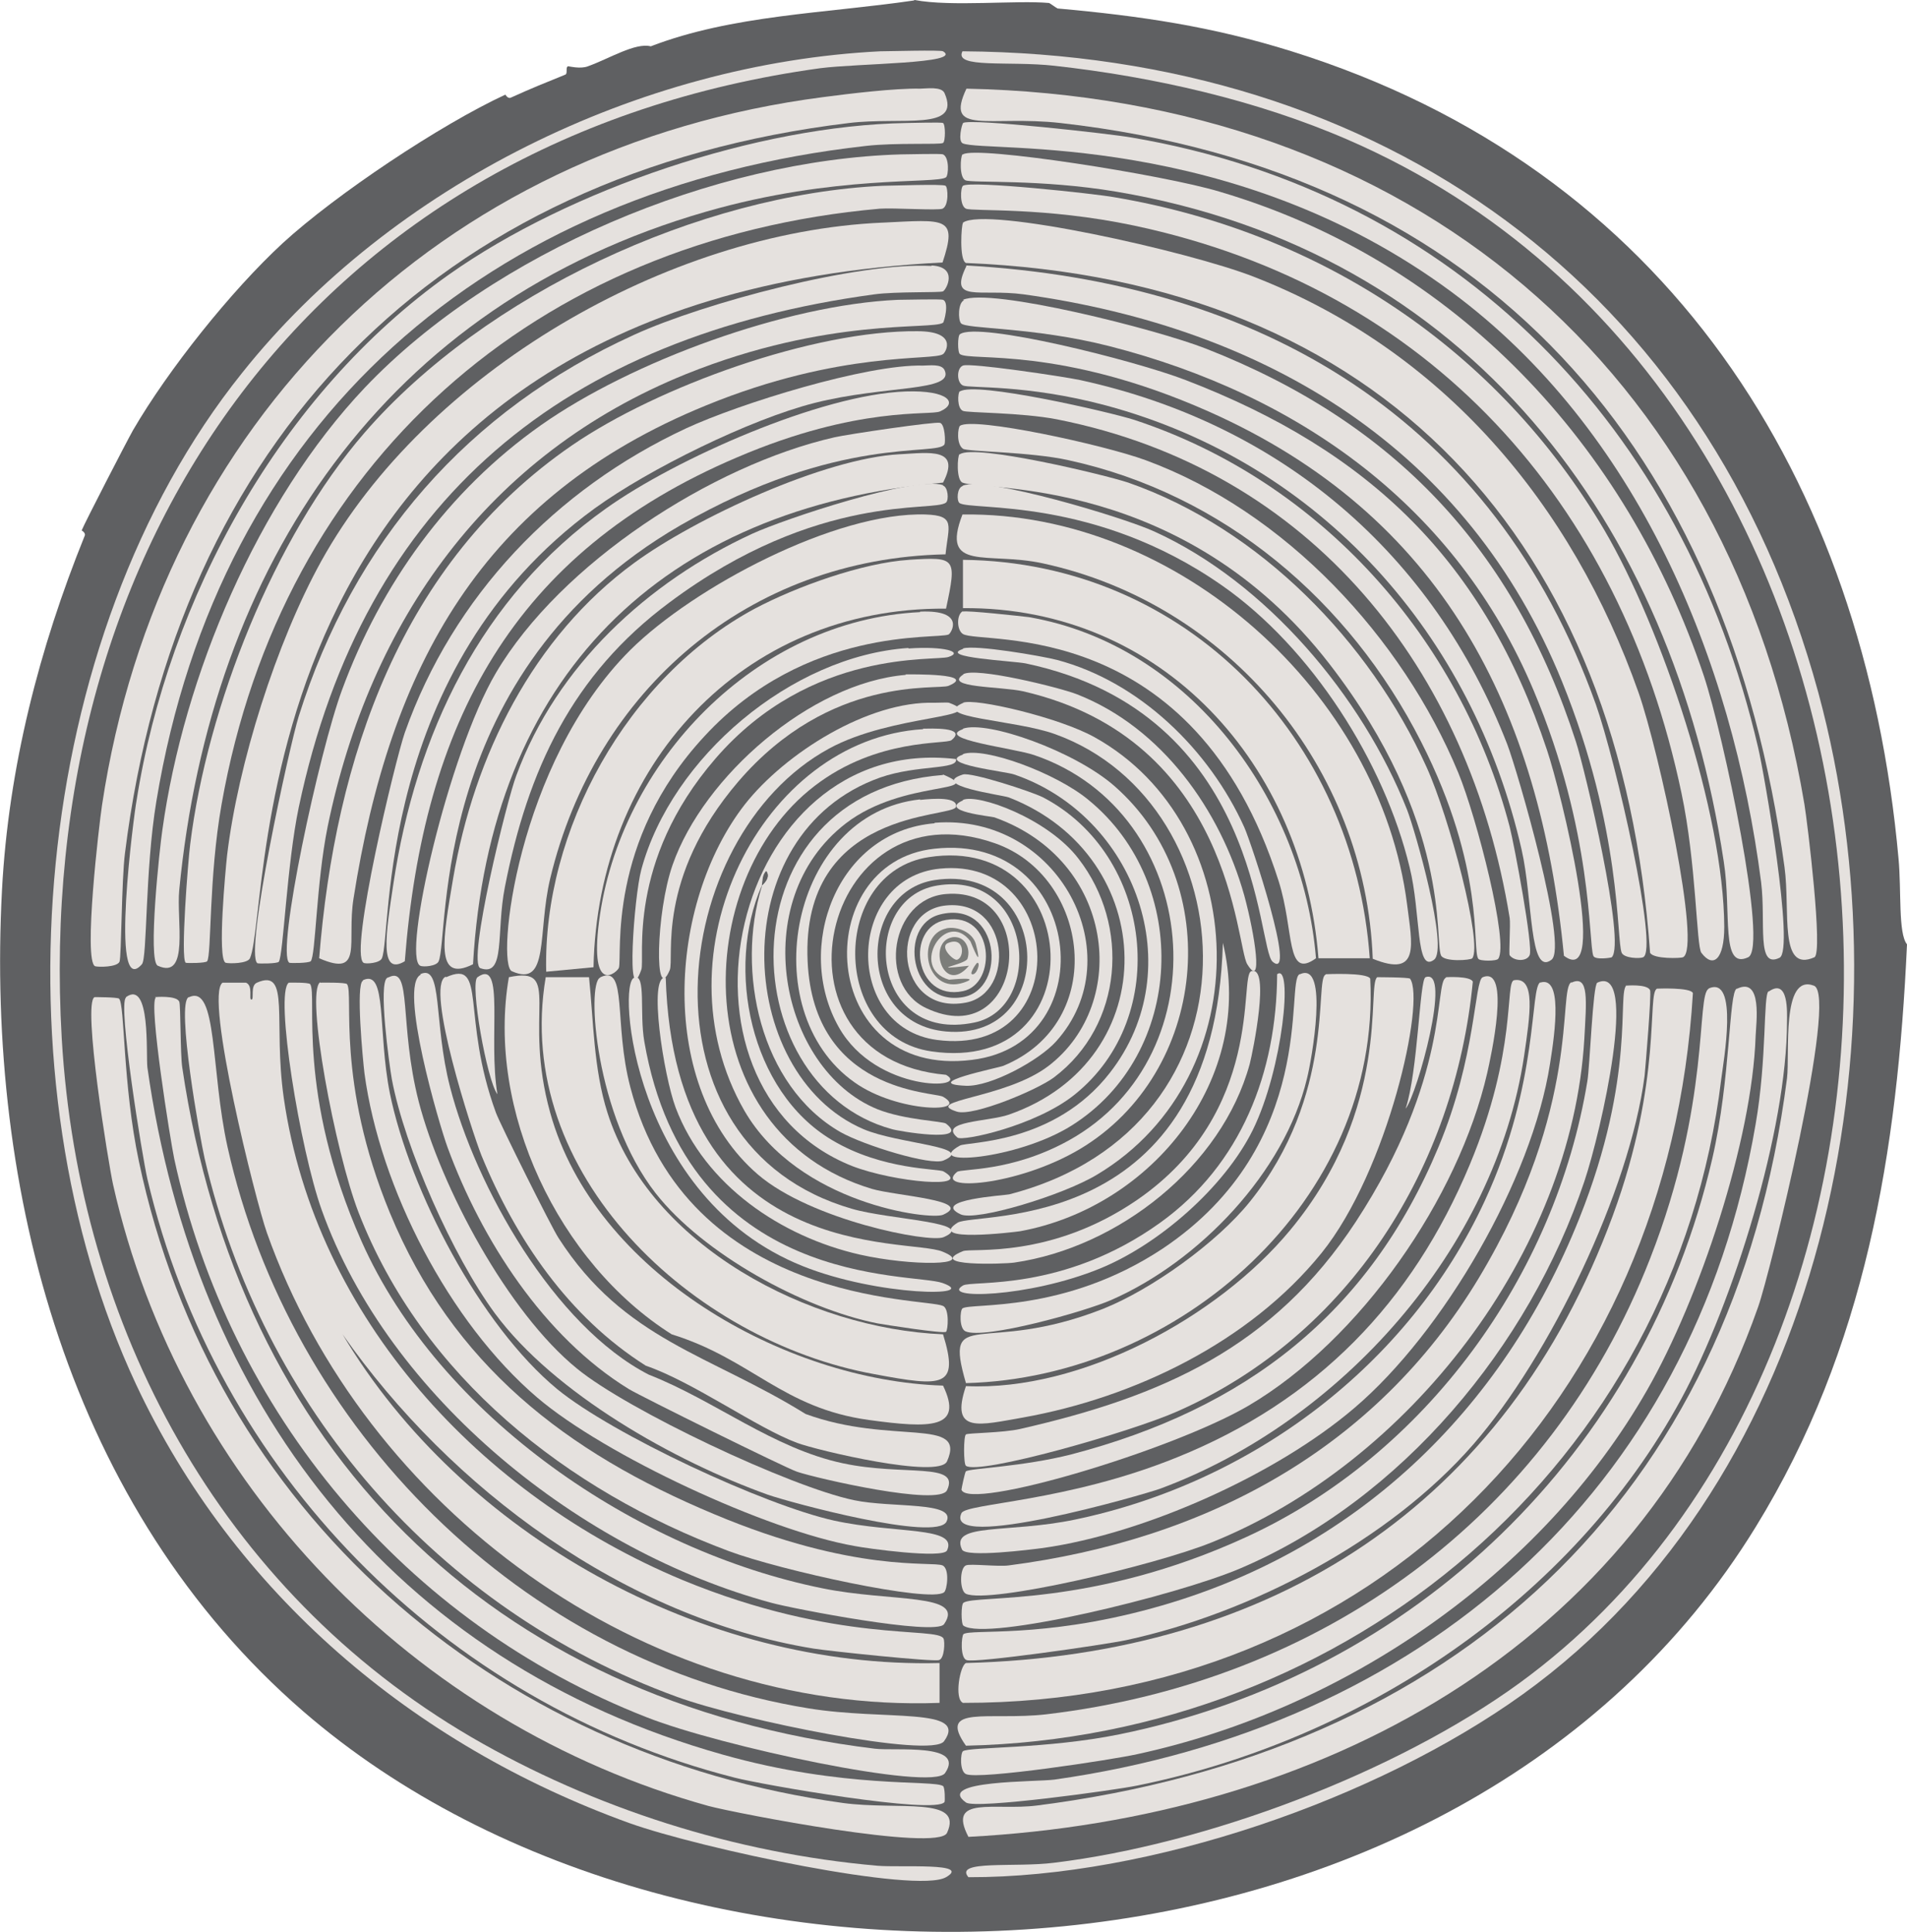 <?xml version="1.0" encoding="UTF-8"?>
<svg id="Layer_2" xmlns="http://www.w3.org/2000/svg" viewBox="0 0 38.3 38.79">
  <defs>
    <style>
      .cls-1 {
        fill: #e5e1de;
      }

      .cls-2 {
        fill: #5f6062;
      }

      .cls-3 {
        fill: #7c7d7a;
      }
    </style>
  </defs>
  <g id="Layer_1-2" data-name="Layer_1">
    <g id="Generative_Object">
      <path class="cls-2" d="M18.37,0c.74.14,2.04,0,2.7.06.01,0,.16.11.17.11,1.67.15,3.1.36,4.7.86,7.52,2.35,11.5,8.56,12.19,16.21.06.64-.01,1.5.17,1.72-.19,4.16-.83,8.11-3.04,11.7-5.96,9.7-21.38,10.44-29.17,3.7C1.39,30.29-.28,23.93.04,17.87c.13-2.46.75-4.86,1.66-7.11.03-.06-.06-.11-.06-.11.06-.15.89-1.76,1.03-2.01.71-1.22,1.97-2.8,3.01-3.76,1.07-.98,3.17-2.38,4.47-2.98,0,0,.05.09.11.06.42-.19.67-.29,1.09-.46.06-.02,0-.15.06-.17.02,0,.25.06.4,0,.42-.15.95-.48,1.26-.4,1.64-.63,3.5-.66,5.28-.92Z"/>
      <g>
        <path class="cls-1" d="M4.48,19.73s.44,0,.46,0c.15.06.05.34.11.34s-.03-.28.11-.34c.68-.3.32.78.54,2.32.64,4.42,3.97,7.99,8,9.67,3.12,1.29,5.14.93,5.25,1.18.03.06.02.4-.09.43-.12.04-2.21-.18-2.52-.23-3.8-.62-7.29-3.21-9.46-6.31,2.4,4.03,7.25,6.72,11.99,6.6v.8c-5.94.22-11.55-3.91-13.51-9.44-.22-.62-1.26-4.76-.89-5.02Z"/>
        <path class="cls-1" d="M19.34,4.47c.46-.33,4.52.57,5.85,1.09,3.79,1.48,6.38,4.55,7.72,8.35.41,1.17,1.27,5.14.89,5.31-.04.02-.59.04-.66-.09-.58-8.25-5.35-13.51-13.74-13.85-.14-.06-.09-.78-.06-.8Z"/>
        <path class="cls-1" d="M17.73,4.47c1.26-.06,1.51-.13,1.2.8-14.24.72-13.45,12.94-13.91,13.97-.05.11-.42.11-.49.09-.17-.08,0-1.87.03-2.15.22-1.85.99-4.28,1.89-5.91,2.1-3.79,6.95-6.61,11.27-6.8Z"/>
        <path class="cls-1" d="M33.28,19.85s.68-.03.72.09c-.48,8.13-6.37,14.26-14.66,14.25-.18-.08-.06-.75.06-.8,6.15-.16,10.84-3.15,12.99-8.98,1.01-2.74.68-4.47.89-4.56Z"/>
        <path class="cls-1" d="M1.9,20.02s.45,0,.49.03c.12.11.07,1.71.4,3.27,1.48,7.02,7.11,11.91,14.14,12.88,1.11.15,2.43-.14,2.09.6-.18.39-4.23-.39-4.79-.54-5.92-1.64-10.61-6.47-11.96-12.48-.09-.41-.62-3.65-.37-3.76Z"/>
        <path class="cls-1" d="M18.48,1.78c.12,0,.43-.05.49.09.34.77-.85.47-1.92.6-8.3,1-13.51,6.4-14.54,14.66-.07.54-.07,2.08-.11,2.18-.05.11-.42.11-.49.09-.24-.11.08-2.85.14-3.24C3.21,8.47,8.83,2.95,16.53,1.95c.53-.07,1.44-.18,1.95-.17Z"/>
        <path class="cls-1" d="M19.4,1.78c8.9.18,15.36,5.56,16.84,14.37.06.36.38,2.99.2,3.07-.72.32-.48-.93-.6-1.81-1.14-8.37-5.95-13.97-14.54-14.94-1.43-.16-2.34.26-1.89-.69Z"/>
        <path class="cls-1" d="M36.43,19.79c.5.18-.89,5.81-1.12,6.45-2.42,6.89-8.85,10.27-15.86,10.64-.44-.84.53-.52,1.38-.63,8.34-1.06,13.97-6.12,15.06-14.6.06-.49-.12-2.11.54-1.86Z"/>
        <path class="cls-1" d="M17.68,1.03c.17,0,1.21-.03,1.26,0,.41.25-1.7.24-2.47.34C6.38,2.76.66,10.87,1.24,20.85c.34,5.79,3.18,11.08,8.23,14.03,2.46,1.43,5.3,2.33,8.15,2.58.47.04,1.9-.07,1.38.23-.59.34-4.92-.57-6.37-1.09-4.34-1.57-7.93-4.61-9.9-8.81C-.14,21.66.59,12.82,4.86,7.49,7.87,3.71,12.85,1.27,17.68,1.03Z"/>
        <path class="cls-1" d="M19.34,1.03c8.39.06,14.96,4.71,17.18,12.88,1.88,6.94.13,15.75-5.94,20.11-2.94,2.11-7.49,3.68-11.13,3.67-.3-.35.94-.19,1.72-.29,3.05-.37,6.86-1.8,9.35-3.61,9.64-7.03,8.65-25.73-3.44-30.98-1.84-.8-3.92-1.27-5.91-1.49-.9-.1-2.02.06-1.84-.29Z"/>
        <path class="cls-1" d="M18.08,3.1c.16,0,.82-.02.86,0,.13.06.11.42.06.46-.2.14-2.22-.06-4.82.69-6.46,1.86-9.95,7.1-10.58,13.62-.06.6.21,1.81-.43,1.52-.21-.09.04-2.39.09-2.72.43-3.1,1.91-6.61,4.07-8.89,2.59-2.72,7.01-4.57,10.76-4.68Z"/>
        <path class="cls-1" d="M19.34,3.1c.26-.18,4.04.41,5.16.75,4.74,1.4,8.17,5.09,9.72,9.72.39,1.17,1.3,5.46.89,5.65-.56.26-.33-.9-.49-1.92-1.03-6.83-5.14-12.26-12.19-13.45-1.54-.26-2.9-.17-3.04-.23-.13-.06-.1-.48-.06-.52Z"/>
        <path class="cls-1" d="M3.11,20.02s.43-.04.49.09c.03.06.02,1.06.06,1.32,1.13,7.65,6.18,12.74,13.91,13.68.4.05,1.83-.12,1.41.49-.26.37-4.52-.54-5.99-1.12-4.86-1.9-8.38-6.11-9.49-11.21-.08-.38-.52-3.14-.37-3.24Z"/>
        <path class="cls-1" d="M34.89,19.85c.51-.24.38.69.37.95-.07,2.1-1.13,5.28-2.18,7.11-2.12,3.71-6.08,6.41-10.24,7.31-.49.11-3.18.52-3.44.4-.13-.06-.11-.42-.06-.46.13-.09,1.68-.04,3.15-.34,5.93-1.21,10.54-5.66,11.9-11.56.37-1.6.33-3.34.49-3.41Z"/>
        <path class="cls-1" d="M19.34,11.24c4.5.05,7.86,3.59,8.17,8h-1.03c-.3-3.87-3.12-7.06-7.14-7.03v-.98Z"/>
        <path class="cls-1" d="M17.73,3.73c.16,0,1.21-.04,1.26,0,.05.03.07.4-.06.46-.09.04-.99-.02-1.26,0-6.9.61-12.01,5.1-13.22,11.96-.26,1.47-.2,3.03-.29,3.15-.03.04-.41.04-.43.03-.11-.08.05-2.08.09-2.38.34-2.75,1.68-6.16,3.5-8.26,2.41-2.78,6.73-4.79,10.41-4.96Z"/>
        <path class="cls-1" d="M3.8,20.02c.57-.26.43,1.48.77,3.01,1.26,5.64,5.91,10.34,11.67,11.27,1.53.25,3.22-.03,2.72.66-.25.35-4.07-.42-5.36-.89-4.82-1.75-8.33-5.82-9.49-10.81-.09-.39-.58-3.12-.32-3.24Z"/>
        <path class="cls-1" d="M10.97,19.62h.86c.09.87.09,1.84.37,2.72.85,2.68,4.06,4.34,6.74,4.45.33,1.07.01,1.06-1.38.8-3.64-.66-7.27-4.01-6.6-7.97Z"/>
        <path class="cls-1" d="M19.34,3.73c.15-.11,2.66.16,3.04.23,4.15.7,7.7,3.05,9.84,6.68,1.16,1.98,2.4,5.7,2.41,7.97,0,.65-.22.84-.46.52-.1-.13-.1-1.8-.4-3.21-1.23-5.85-5.06-10.13-10.99-11.39-1.8-.38-3.23-.28-3.38-.34-.13-.06-.11-.42-.06-.46Z"/>
        <path class="cls-1" d="M18.25,11.24c.95-.06.97-.05.75.98-4.12-.03-7,3.18-7.08,7.2l-.95.09c-.07-2.83,1.62-5.91,4.19-7.29.83-.44,2.16-.92,3.1-.98Z"/>
        <path class="cls-1" d="M26.63,19.56s.83-.04.89.09c.22,4.45-3.85,8.01-8.12,8.12-.46-1.58.33-.54,2.75-1.49.98-.39,2.29-1.33,2.95-2.15,1.73-2.15,1.3-4.46,1.52-4.56Z"/>
        <path class="cls-1" d="M34.31,19.85c.62-.29.3,1.49.26,1.81-.93,7.73-7.48,13.22-15.17,13.39-.59-.83.47-.5,1.61-.63,5.51-.65,10.1-3.94,12.13-9.15,1.23-3.14.92-5.3,1.18-5.42Z"/>
        <path class="cls-1" d="M19.4,5.33c5.93.33,10.6,3.08,12.65,8.81.4,1.13,1.27,4.94.95,5.08-.07.03-.38.02-.43-.09-.11-.26.01-2.47-1.2-5.45-1.9-4.67-5.92-7.09-10.81-7.77-.89-.12-1.52.18-1.15-.57Z"/>
        <path class="cls-1" d="M6.43,19.73s.52-.01.54.03c.14.19-.23,1.95.86,4.59,1.26,3.05,3.54,4.81,6.51,6.05,2.83,1.19,4.37.94,4.59,1.03.15.07.09.5.03.54-.27.22-3.29-.44-4.33-.83-3.24-1.21-6.15-3.5-7.43-6.8-.47-1.22-1.07-4.41-.77-4.62Z"/>
        <path class="cls-1" d="M18.42,6.65c.82,0,.58.42.52.46-.2.14-2.05-.08-4.76,1.03-4.51,1.84-6.35,5.25-7.08,9.9-.14.88.21,1.59-.69,1.2.32-4.01,1.64-7.94,5.08-10.3,1.72-1.18,4.85-2.31,6.94-2.29Z"/>
        <path class="cls-1" d="M32.65,19.79s.43-.04.49.09c.03.08-.09,1.51-.11,1.72-.3,2.31-1.91,5.64-3.44,7.4-1.69,1.94-4.47,3.39-6.97,3.93-.42.09-3.05.47-3.21.4-.13-.05-.1-.48-.06-.52.16-.11,1.57.09,3.79-.52,4.06-1.11,7.03-3.95,8.58-7.83,1.15-2.88.75-4.54.95-4.68Z"/>
        <path class="cls-1" d="M19.34,2.47c.14-.1,2.99.22,3.38.29,6.56,1.11,11.1,5.84,12.59,12.25.12.5.74,4.07.43,4.22-.47.23-.27-.7-.37-1.52-.58-4.49-2.49-9.09-6.22-11.85-4.41-3.26-9.33-2.79-9.81-2.98-.11-.04-.02-.39,0-.4Z"/>
        <path class="cls-1" d="M19.34,10.33c4.32-.06,8.38,3.59,8.92,7.83.1.8.27,1.48-.69,1.09-.14-3.83-2.88-7.13-6.63-7.94-1.11-.24-2.06.18-1.61-.98Z"/>
        <path class="cls-1" d="M18.19,2.47c.11,0,.72-.02.75,0,.05.03.05.37,0,.4-.06.04-.94-.01-1.55.06-7.59.85-12.99,5.52-14.25,13.16-.23,1.39-.18,3.15-.29,3.27-.66.75-.15-3.07-.11-3.27.64-4.08,2.89-8.18,6.28-10.58,2.42-1.71,6.2-2.99,9.18-3.04Z"/>
        <path class="cls-1" d="M18.71,5.33c.54.03.3.48.23.52-.06.03-.94,0-1.38.06-6.19.84-10.25,4.09-11.56,10.3-.24,1.15-.31,2.97-.4,3.1-.03.04-.41.04-.43.03-.27-.19.65-4.39.83-4.96,1.1-3.5,3.39-6.14,6.74-7.66,1.4-.64,4.49-1.46,5.97-1.38Z"/>
        <path class="cls-1" d="M18.02,6.02c.17,0,.87-.02.92,0,.13.05.02.45,0,.46-.22.15-2.3-.12-5.16,1.03-3.98,1.61-6.35,4.95-7.2,9.09-.23,1.14-.24,2.6-.34,2.7-.05.04-.41.04-.43.03-.27-.19.6-4.24,1.06-5.48.78-2.12,2.13-4,3.99-5.31,1.83-1.29,4.93-2.42,7.17-2.52Z"/>
        <path class="cls-1" d="M35.52,19.91c.41-.29.37.44.37.6,0,2.18-1.08,5.64-2.12,7.57-2.2,4.06-6.44,6.86-10.93,7.77-.43.09-3.25.48-3.44.34-.63-.45,1.42-.41,1.78-.46,7.33-1.04,12.81-5.73,14.08-13.16.23-1.32.15-2.59.26-2.67Z"/>
        <path class="cls-1" d="M10.22,19.62c1.09-.23.27.71.83,2.72.89,3.21,4.7,5.38,7.89,5.48.42.87-.25.86-1.49.69-1.74-.24-2.35-1.22-3.96-1.72-2.27-1.43-3.73-4.5-3.27-7.17Z"/>
        <path class="cls-1" d="M5.8,19.73s.4-.01.43.03c.15.22-.29,2.18,1.03,5.16,1.57,3.53,5.54,6.22,9.26,6.97,1.37.28,2.88.09,2.44.72-.17.24-3.04-.31-3.47-.43-3.81-1.03-7.68-4.11-9.03-7.89-.43-1.2-.95-4.35-.66-4.56Z"/>
        <path class="cls-1" d="M18.59,10.33c.61.02.46.22.4.8-3.95.08-7.03,2.71-7.94,6.51-.26,1.09-.01,2.2-.77,1.86-.32-.14.09-4.17,2.38-6.45,1.27-1.26,4.13-2.78,5.94-2.72Z"/>
        <path class="cls-1" d="M19.34,6.02c.55-.25,3.89.59,4.88.98,3.78,1.48,6.18,4.02,7.43,7.89.18.55,1.01,4.05.72,4.33-.01.01-.34.06-.37-.03-.1-.26,0-2.48-1.2-5.33-1.55-3.68-4.69-5.93-8.52-6.91-1.53-.39-2.89-.34-2.98-.46-.06-.07-.06-.41.06-.46Z"/>
        <path class="cls-1" d="M31.56,19.73c.36-.17.3.37.26,1.12-.25,4.31-3.53,8.53-7.49,10.12-1.14.46-4.46,1.24-4.93,1.03-.13-.06-.13-.52,0-.57.08-.04.65.03.86,0,3.94-.51,7.36-2.32,9.44-5.77,2.08-3.46,1.58-5.8,1.86-5.94Z"/>
        <path class="cls-1" d="M27.66,19.62s.63,0,.66.03c.31.44-.44,3.85-1.78,5.51-1.45,1.79-3.76,2.9-5.99,3.3-.87.15-1.48.34-1.15-.63,2.31.11,5.06-1.38,6.51-3.13,2.05-2.47,1.53-4.92,1.75-5.08Z"/>
        <path class="cls-1" d="M2.53,20.02c.5-.36.4,1.16.43,1.41.95,6.73,4.9,11.93,11.56,13.8,2.44.69,4.23.5,4.42.63.04.03.04.3.03.32-.18.26-3.69-.35-4.22-.49-5.84-1.49-10.41-6.14-11.79-12.02-.1-.43-.6-3.52-.43-3.64Z"/>
        <path class="cls-1" d="M32.08,19.73c.84-.39.08,2.98-.26,3.99-1.11,3.31-3.67,6.39-6.91,7.77-1.29.55-5.1,1.47-5.56,1.15-.05-.03-.05-.43,0-.46.24-.17,2.57.11,5.68-1.32,3.6-1.65,6.21-5.25,6.85-9.15.05-.28.11-1.94.2-1.98Z"/>
        <path class="cls-1" d="M8.96,19.62c.83-.37.29.78,1,2.72.08.22,1.12,2.31,1.26,2.52,1.32,2.05,3.03,2.33,4.96,3.53,1.72.63,3.24.05,2.84.95-.16.36-2.61-.22-3.01-.37-.81-.3-2.08-1.22-3.04-1.55-1.55-.98-2.61-2.54-3.3-4.22-.18-.45-1.14-3.4-.72-3.59Z"/>
        <path class="cls-1" d="M29.04,19.62s.49-.03.54.09c-.36,3.72-2.47,7.1-5.94,8.63-.95.42-3.98,1.28-4.24,1.09-.05-.03-.05-.6,0-.63.04-.03.74-.03,1.09-.11,2.85-.65,5.08-1.63,6.74-4.16,1.91-2.92,1.57-4.8,1.81-4.9Z"/>
        <path class="cls-1" d="M18.08,9.12c.57-.03,1.23-.14.86.57-5.67.5-9.11,3.91-9.44,9.67-.78.39-.6-.53-.4-1.72.42-2.46,1.6-4.85,3.64-6.34,1.23-.9,3.82-2.1,5.33-2.18Z"/>
        <path class="cls-1" d="M19.28,9.12c.3-.21,2.9.41,3.38.57,2.64.92,4.85,3.19,5.99,5.71.46,1.01,1.13,3.55.92,3.84-.03.04-.57.08-.63-.06-.13-.29.22-2.67-2.24-5.85-2.93-3.79-6.98-3.47-7.37-3.64-.13-.06-.1-.54-.06-.57Z"/>
        <path class="cls-1" d="M19.28,6.71c.36-.26,3.49.52,4.53.92,3.7,1.42,6,3.64,7.26,7.43.28.83,1.26,4.82.34,4.13-.48-4.96-2.45-8.85-7.14-10.93-2.98-1.32-4.78-1-4.99-1.15-.05-.03-.05-.37,0-.4Z"/>
        <path class="cls-1" d="M7.29,19.68c.49-.23.29,1.01.54,2.27.4,1.95,1.81,4.66,3.36,5.94,1.11.91,4.16,2.33,5.56,2.64,1.23.27,2.5.11,2.27.6-.08.17-1.61-.04-1.86-.09-1.76-.31-5.01-1.82-6.37-2.98-1.77-1.51-3.16-4.21-3.47-6.51-.03-.25-.18-1.8-.03-1.86Z"/>
        <path class="cls-1" d="M30.93,19.73c.45-.15.31.95.2,1.63-.36,2.32-2.14,5.39-3.93,6.91-1.57,1.34-4.21,2.52-6.25,2.81-.23.03-1.56.2-1.63.03-.25-.54.93-.32,2.27-.6,3.55-.74,6.7-3.09,8.23-6.4,1.1-2.37.9-4.31,1.12-4.39Z"/>
        <path class="cls-1" d="M18.54,7.34c.12,0,.37-.04.43.09.21.44-1.19.3-2.61.66-1.3.33-3.33,1.33-4.42,2.12-4.42,3.22-4.06,8.56-4.27,9.03-.04.1-.33.12-.37.09-.29-.21.64-4.07.83-4.62.97-2.74,3.03-4.89,5.65-6.11,1.08-.5,3.63-1.29,4.76-1.26Z"/>
        <path class="cls-1" d="M18.88,8.49c.1.03.11.38.09.43-.13.25-2.12-.21-5.31,1.63-5.06,2.93-4.63,8.25-4.85,8.75-.04.1-.31.12-.37.09-.37-.17.56-4.25,1.52-5.88,1.3-2.2,4.34-4.17,6.8-4.73.26-.06,2.02-.32,2.12-.29Z"/>
        <path class="cls-1" d="M30.41,19.68c.44-.07.32.7.2,1.52-.58,3.88-3.69,7.35-7.31,8.69-.33.12-4.36,1.28-3.99.49.1-.2,2.11-.22,4.33-1.12,2.8-1.13,4.72-3.1,5.88-5.88.96-2.3.7-3.67.89-3.7Z"/>
        <path class="cls-1" d="M8.44,19.56c.46-.22.26.96.6,2.27.51,1.98,2.08,4.79,3.99,5.77,1.33.52,2.49,1.48,3.9,1.78,1.22.26,2.36-.03,2.09.54-.15.33-2.63-.24-3.01-.37-.24-.08-3.13-1.51-3.38-1.66-1.71-1.05-2.96-3-3.64-4.85-.17-.46-.99-3.26-.54-3.47Z"/>
        <path class="cls-1" d="M19.34,7.34c.14-.06,2.02.22,2.35.29,4.04.88,7.09,3.48,8.58,7.31.21.55,1.23,4.07.89,4.33-.45.34-.37-1.2-.6-2.21-.98-4.31-4.03-7.76-8.35-8.92-1.61-.43-2.74-.34-2.87-.4-.13-.06-.13-.35,0-.4Z"/>
        <path class="cls-1" d="M7.81,19.62c.47-.23.2.94.6,2.5.45,1.73,1.79,4.23,3.18,5.36,1.01.83,4.27,2.37,5.56,2.64.76.16,2.06.02,1.86.43-.2.41-3.13-.38-3.59-.54-1.87-.67-4.29-2.03-5.48-3.64-.84-1.14-1.81-3.32-2.07-4.7-.05-.28-.28-1.94-.09-2.04Z"/>
        <path class="cls-1" d="M19.28,8.55c.26-.19,2.89.38,3.73.69,2.8,1.03,5.15,3.55,6.28,6.28.37.9,1.02,3.43.8,3.73-.03.05-.37.05-.4,0-.13-.18.15-1.81-1.15-4.36-1.44-2.83-3.96-4.97-7.08-5.65-.76-.17-2.04-.17-2.12-.23-.14-.1-.1-.43-.06-.46Z"/>
        <path class="cls-1" d="M29.78,19.62c.57-.23.16,1.61.09,1.92-.58,2.52-2.55,5.36-4.79,6.68-1.53.9-5.63,2.12-5.77,1.69,0-.02.07-.36.09-.37.09-.06,1.14-.09,2.12-.34,3.48-.91,5.97-2.81,7.37-6.17.76-1.81.72-3.35.89-3.41Z"/>
        <path class="cls-1" d="M18.19,7.86c.87-.03,1.06.24.69.4-.19.09-1.64-.12-4.07.92-4.52,1.92-6.31,5.35-6.68,10.12-.52.31-.38-.56-.23-1.55.45-3.01,1.76-5.76,4.27-7.54,1.4-1,4.32-2.29,6.02-2.35Z"/>
        <path class="cls-1" d="M19.28,7.86c.3-.21,3,.41,3.5.57,3.74,1.23,6.55,4.39,7.54,8.17.09.35.48,2.42.4,2.58-.06.13-.31.12-.4,0-.02-.03.02-.62,0-.75-.81-4.99-3.98-9-9.09-10.01-.72-.14-1.81-.13-1.89-.17-.12-.05-.11-.36-.06-.4Z"/>
        <path class="cls-1" d="M15.3,17.78s.19-.15.09-.29c-.08.08-.06.21-.09.29-.73,1.66-.24,4.13,1.41,5.11,1.02.61,2.14.57,2.24.63.62.36-.99.22-1.84-.11-3.98-1.59-2.46-8.7,2.09-8.17.05.22-.77.11-1.52.37-3.17,1.12-2.93,5.95-.34,7.06.7.3,2.27.35,1.61.63-.25.11-1.59-.3-2.07-.57-1.62-.93-2.1-3.24-1.58-4.93Z"/>
        <path class="cls-1" d="M18.94,9.75c.1.03.12.29.06.34-.23.2-2.56-.23-5.56,2.01-1.95,1.45-2.84,3.36-3.3,5.71-.18.91.02,1.81-.49,1.63-.28-.09.54-3.41.72-3.87.81-2.2,2.63-3.88,4.73-4.85.65-.3,3.27-1.17,3.84-.98Z"/>
        <path class="cls-1" d="M12.06,19.62c.55-.26.26.92.6,2.21,1.15,4.38,5.91,4.22,6.28,4.39.13.06.1.48.06.52-.06.04-1.21-.14-1.38-.17-1.5-.3-3.5-1.4-4.45-2.61-1.22-1.56-1.39-4.2-1.12-4.33Z"/>
        <path class="cls-1" d="M18.77,14.11c.11,0,.25-.01.29,0,.86.32-1.13.22-2.41.92-3.25,1.77-3.94,7.97.46,9.24.75.22,2.54.27,1.84.57-.28.12-2.66-.34-3.73-1.26-2.03-1.75-1.81-5.44-.26-7.43.81-1.03,2.48-2.08,3.81-2.04Z"/>
        <path class="cls-1" d="M19.34,12.28c.06-.03,1.15.09,1.32.11,3.25.56,5.51,3.68,5.77,6.85-.61.44-.43-.54-.75-1.55-1.7-5.35-5.97-4.74-6.34-4.96-.13-.08-.13-.4,0-.46Z"/>
        <path class="cls-1" d="M19.34,14.11c.23-.1,1.92.29,2.64.69,3.17,1.76,3.36,6.8.06,8.78-.69.42-2.45.95-2.75.8-.61-.29.9-.38.98-.4,5.26-1.36,4.8-7.84.92-9.24-.8-.29-2.54-.33-1.84-.63Z"/>
        <path class="cls-1" d="M26.11,19.56c.59-.27.23,1.74.14,2.09-.45,1.89-2.17,3.68-3.93,4.45-.52.23-2.55.8-2.93.63-.13-.06-.11-.42-.06-.46.17-.12,2.04.11,4.02-1.2,3.14-2.1,2.46-5.37,2.75-5.51Z"/>
        <path class="cls-1" d="M18.48,12.28c.93-.04.62.44.57.46-.25.1-2.86-.17-4.9,2.04-1.97,2.12-1.65,4.4-1.72,4.65-.03.09-.59.58-.4-.92.41-3.21,3.15-6.06,6.45-6.22Z"/>
        <path class="cls-1" d="M19.34,9.75c.47-.19,3.23.64,3.84.92,2.25,1.02,4.18,3.31,5.08,5.59.16.41.84,2.79.54,3.01-.37.28-.26-.94-.49-1.86-.51-2.11-1.97-4.4-3.76-5.65-2.57-1.8-5.05-1.5-5.28-1.66-.06-.05-.05-.3.06-.34Z"/>
        <path class="cls-1" d="M18.54,14.63c.13,0,.9-.04.57.23-.11.09-1.49-.05-2.75.92-2.49,1.9-2.61,6.96,1.15,8.09.47.14,2.08.23,1.43.52-.25.11-2.9-.21-3.99-2.09-1.81-3.15.34-7.46,3.59-7.66Z"/>
        <path class="cls-1" d="M19.34,14.63c.49-.17,2.24.45,3.04,1.15,2.25,1.97,1.87,5.76-.69,7.29-1.26.75-2.95.86-2.47.46.09-.07,1.08.01,2.24-.63,3.11-1.72,2.69-6.59-.69-7.74-.41-.14-2-.32-1.43-.52Z"/>
        <path class="cls-1" d="M18.77,16.52c2.49-.2,3.99,2.67,2.44,4.39-.34.38-1.31.91-1.81.89-.95-.04.65-.36.75-.4,2.13-.88,1.73-3.81-.17-4.47-3.51-1.23-4.74,4.32-.98,4.65.51.29-1.4.37-2.15-.95-.91-1.6-.05-3.94,1.92-4.1Z"/>
        <path class="cls-1" d="M19.34,15.14c.43-.15,1.87.38,2.52.92,2.07,1.69,1.94,5.11-.34,6.54-1.1.69-3.02.83-2.24.4.15-.08,1.89-.02,3.01-1.46,1.64-2.1.51-5.16-1.92-5.99-.16-.06-1.58-.21-1.03-.4Z"/>
        <path class="cls-1" d="M19.34,15.55c.17-.05,1.37.34,1.61.46,2.2,1.15,2.59,4.4.63,5.97-.79.63-2.25.94-2.35.86-.4-.33.63-.32,1.03-.46,3.16-1.1,3.04-5.19,0-6.37-.14-.05-1.61-.24-.92-.46Z"/>
        <path class="cls-1" d="M18.94,15.55c.91.39-.79.09-1.95.98-2.02,1.55-1.33,4.94.63,5.74.55.22,1.32.24,1.38.29.51.4-.97.15-1.09.11-3.25-.89-3.4-6.77,1.03-7.11Z"/>
        <path class="cls-1" d="M19.34,16.06c.3-.13,1.7.37,2.32,1.18,1.04,1.34.9,3.34-.49,4.39-.33.25-1.62.79-1.95.69-.72-.23.98-.26,1.84-.92,1.64-1.26,1.33-4.13-1.09-4.99-.06-.02-1.13-.12-.63-.34Z"/>
        <path class="cls-1" d="M18.48,16.06c.29-.03.76-.06.72.14-.06.23-3.12.02-2.98,3.1.12,2.64,2.54,2.62,2.72,2.72.57.33-.91.33-1.78-.29-2.04-1.44-1.29-5.4,1.32-5.68Z"/>
        <path class="cls-1" d="M25.13,19.5c.39-.13.03,1.63-.03,1.86-.56,2.06-2.65,3.69-4.73,3.99-.21.03-1.79.08-1.03-.23.17-.07,1.75.17,3.5-1.03,2.57-1.77,2.04-4.5,2.29-4.59Z"/>
        <path class="cls-1" d="M24.56,18.93c.66,2.71-1.41,5.3-4.07,5.79-.13.02-1.89.23-1.26-.17.37-.23,5.17.29,5.33-5.62Z"/>
        <path class="cls-1" d="M18.19,13.54c.1,0,1.46-.02.86.23-.22.09-2.37-.23-4.22,1.92-1.67,1.95-1.28,3.56-1.38,3.79-.31.72-.28-1.15.06-2.12.62-1.77,2.77-3.65,4.68-3.81Z"/>
        <path class="cls-1" d="M13.37,19.62c.17,5.8,4.87,5.22,5.56,5.51.71.29-.64.29-1.66.06-1.58-.36-3.11-1.39-3.7-2.95-.24-.64-.56-2.68-.2-2.61Z"/>
        <path class="cls-1" d="M19.34,13.54c.24-.16,1.96.27,2.29.4,1.71.67,2.88,2.33,3.36,4.04.22.81.38,1.9.06,1.38-.23-.37-.3-4.51-4.5-5.48-.45-.1-1.62-.07-1.2-.34Z"/>
        <path class="cls-1" d="M12.74,19.62c.24-.06.1.71.2,1.29.86,4.98,5.38,4.63,5.99,4.85.79.28-1.29.27-2.81-.34-3.42-1.37-3.73-5.71-3.38-5.79Z"/>
        <path class="cls-1" d="M18.25,13.02c.71-.05,1.11.07.8.17-.26.09-2.76-.18-4.68,2.04-1.8,2.08-1.41,4.03-1.49,4.24-.31.87-.15-1.45,0-2.01.61-2.26,3.02-4.29,5.36-4.45Z"/>
        <path class="cls-1" d="M25.65,19.56c.32-.24.12,1.89-.49,3.13-.57,1.15-1.89,2.3-3.07,2.78-1.45.59-3.22.62-2.75.34.18-.11,2.01.14,3.96-1.26,1.63-1.17,2.34-3.02,2.35-4.99Z"/>
        <path class="cls-1" d="M19.34,13.02c.24-.08,1.58.15,1.89.23,1.66.44,3.06,1.81,3.76,3.36.14.31,1.07,3.12.57,2.7-.32-.27-.21-4.99-4.96-5.99-.25-.05-1.77-.12-1.26-.29Z"/>
        <path class="cls-1" d="M9.59,19.62c.56-.4.21,1.22.4,2.35-.21-.27-.56-2.24-.4-2.35Z"/>
        <path class="cls-1" d="M28.63,19.62c.54-.2-.17,2.36-.4,2.64.25-.75.28-2.59.4-2.64Z"/>
        <path class="cls-2" d="M15.3,17.78c.02-.08,0-.21.09-.29.1.14-.08.27-.09.29Z"/>
        <g>
          <path class="cls-1" d="M18.77,17.04c2.98-.33,3.46,3.91.75,4.24-3.11.39-3.29-3.97-.75-4.24Z"/>
          <path class="cls-2" d="M18.65,17.21c3.14-.49,3.37,4.38.06,3.9-2.03-.29-2.04-3.59-.06-3.9Z"/>
          <g>
            <path class="cls-1" d="M18.88,17.44c2.53-.25,2.7,3.8-.06,3.44-1.89-.25-1.82-3.26.06-3.44Z"/>
            <g>
              <path class="cls-2" d="M18.77,17.67c2.36-.36,2.52,3.24.23,3.04-1.81-.16-1.78-2.8-.23-3.04Z"/>
              <path class="cls-1" d="M18.82,17.78c1.92-.32,2.16,2.46.75,2.75-2.11.44-2.32-2.49-.75-2.75Z"/>
              <g>
                <path class="cls-2" d="M19,17.95c1.93-.16,1.55,3.21-.4,2.29-.98-.46-.72-2.2.4-2.29Z"/>
                <g>
                  <path class="cls-1" d="M19,18.18c1.29-.13,1.39,1.76.4,1.95-1.42.27-1.57-1.84-.4-1.95Z"/>
                  <g>
                    <path class="cls-2" d="M18.88,18.36c1.2-.3,1.36,1.5.46,1.66-1.07.19-1.31-1.45-.46-1.66Z"/>
                    <path class="cls-1" d="M19,18.47c.97-.17,1.03,1.29.34,1.43-.98.21-1.17-1.29-.34-1.43Z"/>
                    <path class="cls-3" d="M19,18.64c.23-.05.54.08.6.32.15.6-.1-.04-.11-.06-.5-.66-1.23.54-.43.77.02,0,.68-.07.29.06-.77.25-.97-.96-.34-1.09Z"/>
                    <path class="cls-3" d="M19.63,19.33c.07,0-.02.26-.11.23-.05-.02.09-.23.11-.23Z"/>
                    <g>
                      <path class="cls-3" d="M19.11,18.82c.27-.05.39.23.32.43-.05.12-.87.24.03.14-.52.62-.84-.48-.34-.57Z"/>
                      <path class="cls-1" d="M19.05,18.93c.33-.13.32.3.17.34-.07.02-.37-.27-.17-.34Z"/>
                    </g>
                  </g>
                </g>
              </g>
            </g>
          </g>
        </g>
      </g>
    </g>
  </g>
</svg>